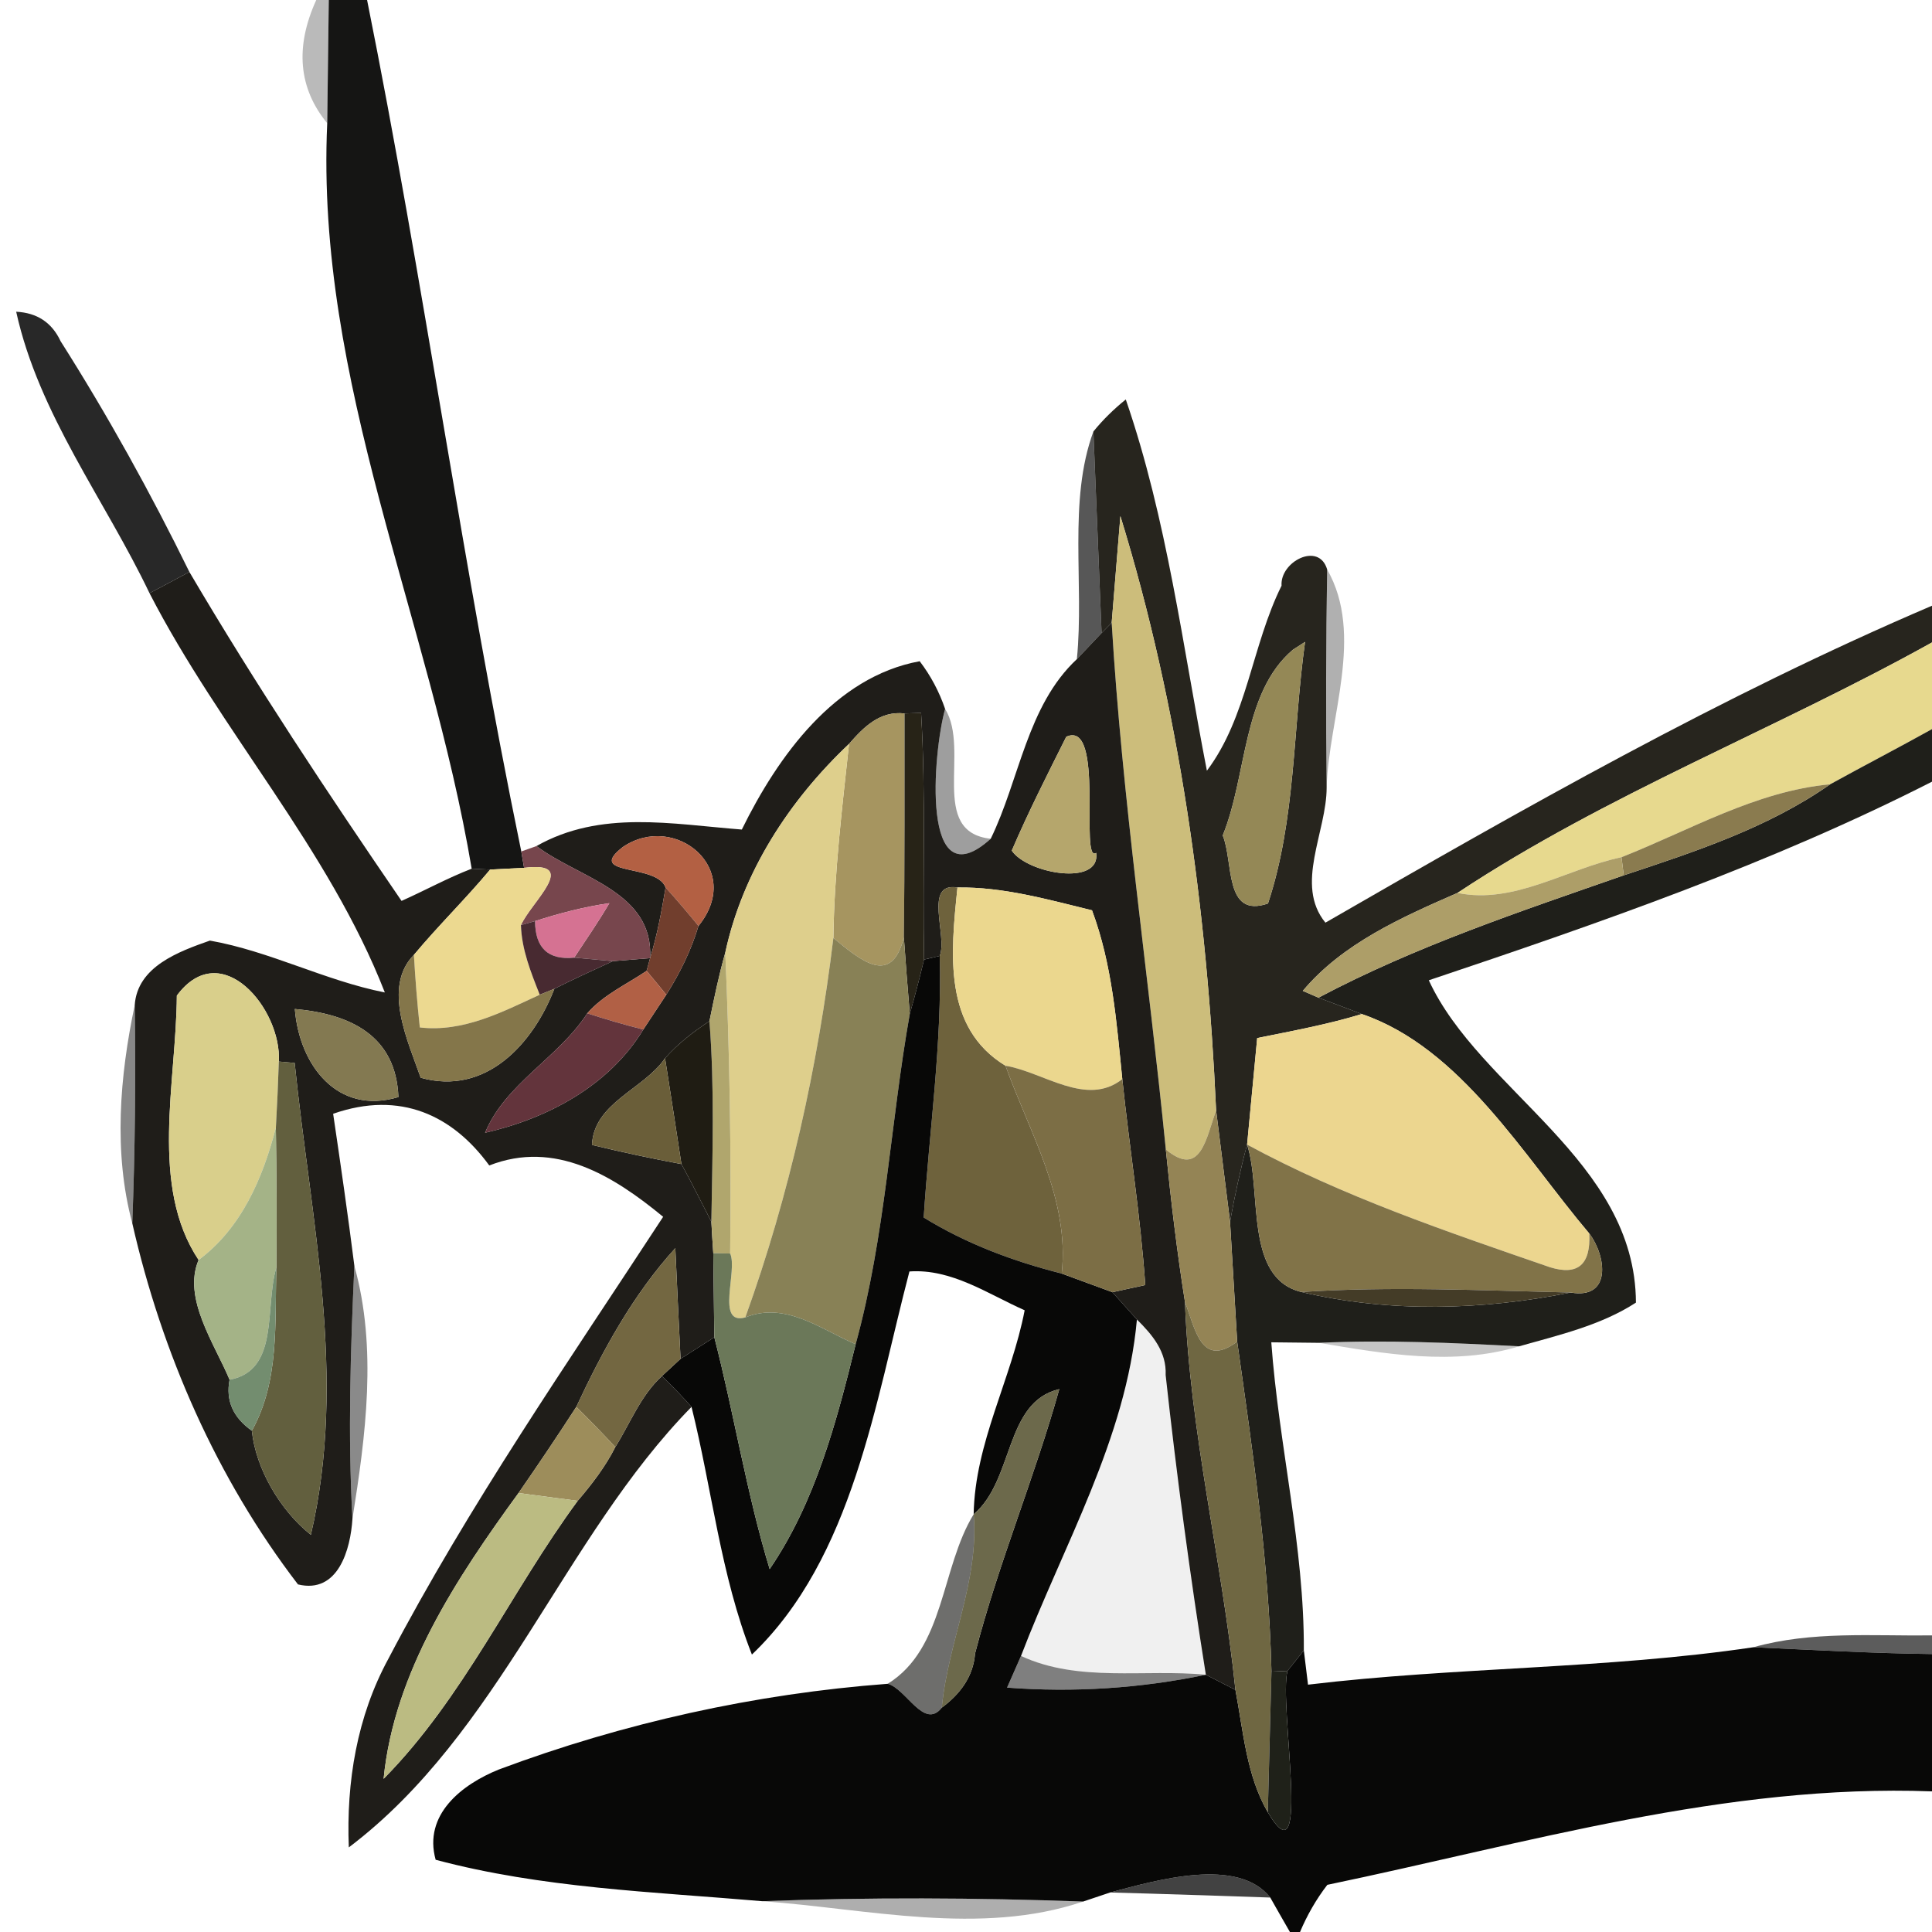 <?xml version="1.0" encoding="UTF-8" ?>
<!DOCTYPE svg PUBLIC "-//W3C//DTD SVG 1.1//EN" "http://www.w3.org/Graphics/SVG/1.1/DTD/svg11.dtd">
<svg width="111pt" height="111pt" viewBox="0 0 111 111" version="1.1" xmlns="http://www.w3.org/2000/svg">
<path fill="#000000" opacity="0.27" d=" M 18.17 0.00 L 18.89 0.00 C 18.87 1.77 18.82 5.31 18.80 7.08 C 17.15 5.07 16.94 2.70 18.17 0.00 Z" />
<path fill="#020201" opacity="0.92" d=" M 18.89 0.00 L 21.09 0.00 C 24.35 16.24 26.60 32.68 29.95 48.92 L 30.11 49.86 C 29.62 49.88 28.65 49.94 28.16 49.96 L 27.10 49.91 C 24.68 35.53 18.12 21.94 18.80 7.08 C 18.82 5.31 18.87 1.77 18.89 0.00 Z" />
<path fill="#000000" opacity="0.84" d=" M 0.93 17.91 C 2.13 17.97 2.98 18.53 3.48 19.60 C 6.19 23.87 8.65 28.31 10.88 32.86 C 10.31 33.17 9.16 33.78 8.59 34.08 C 6.02 28.70 2.23 23.81 0.93 17.91 Z" />
<path fill="#1a1810" opacity="0.94" d=" M 62.82 24.79 C 63.37 24.11 64.00 23.50 64.68 22.95 C 67.06 29.86 67.95 37.14 69.34 44.28 C 71.66 41.20 71.92 37.09 73.63 33.65 C 73.53 32.27 75.78 31.10 76.25 32.72 C 76.18 36.89 76.17 41.06 76.22 45.23 C 76.23 47.79 74.36 50.83 76.15 53.01 C 87.49 46.47 98.92 39.96 111.00 34.80 L 111.00 36.91 C 102.02 41.91 92.33 45.61 83.74 51.30 C 80.54 52.70 77.14 54.20 74.85 56.93 L 75.75 57.32 C 76.38 57.56 77.62 58.02 78.24 58.26 C 76.27 58.86 74.25 59.23 72.23 59.64 C 72.09 61.17 71.79 64.23 71.65 65.76 C 71.26 67.22 70.94 68.70 70.67 70.19 C 70.47 68.59 70.07 65.40 69.87 63.80 C 69.35 52.29 67.77 40.68 64.37 29.65 C 64.24 31.18 64.00 34.25 63.87 35.78 L 63.29 36.37 C 63.13 32.51 62.98 28.65 62.82 24.79 M 74.28 37.33 C 71.37 39.80 71.66 44.54 70.25 48.00 C 70.88 49.53 70.32 52.78 72.85 51.91 C 74.45 47.09 74.28 41.88 74.98 36.88 L 74.28 37.33 Z" />
<path fill="#000000" opacity="0.66" d=" M 61.87 37.87 C 62.30 33.54 61.35 28.78 62.82 24.79 C 62.98 28.65 63.13 32.51 63.29 36.37 C 62.94 36.74 62.23 37.49 61.87 37.87 Z" />
<path fill="#ccbd7b" opacity="1.00" d=" M 64.37 29.65 C 67.77 40.68 69.35 52.29 69.87 63.80 C 69.29 65.38 68.99 67.71 66.98 66.04 C 65.98 55.95 64.47 45.90 63.87 35.78 C 64.00 34.25 64.24 31.18 64.37 29.65 Z" />
<path fill="#110f0b" opacity="0.94" d=" M 8.59 34.08 C 9.16 33.78 10.31 33.17 10.88 32.86 C 14.68 39.32 18.84 45.58 23.07 51.76 C 24.42 51.16 25.72 50.44 27.10 49.91 L 28.16 49.96 C 26.75 51.65 25.18 53.18 23.78 54.86 C 21.96 56.71 23.44 59.82 24.17 61.92 C 27.92 62.97 30.63 59.97 31.85 56.81 C 32.95 56.25 34.09 55.74 35.21 55.22 C 35.75 55.18 36.82 55.09 37.35 55.05 L 37.15 55.78 C 36.00 56.56 34.67 57.15 33.74 58.22 C 32.08 60.78 29.03 62.26 27.87 65.08 C 31.47 64.26 35.00 62.38 36.96 59.15 C 37.29 58.65 37.95 57.65 38.28 57.15 C 39.06 55.92 39.71 54.60 40.13 53.20 C 42.79 49.92 38.77 46.64 35.79 48.66 C 33.59 50.36 37.74 49.59 38.24 50.99 C 38.01 52.35 37.76 53.72 37.35 55.05 C 37.56 51.22 33.29 50.47 30.82 48.61 C 34.51 46.52 38.60 47.35 42.62 47.66 C 44.69 43.45 47.97 38.88 52.84 37.99 C 53.48 38.83 53.96 39.74 54.30 40.73 C 53.60 43.25 52.88 51.84 56.92 48.19 C 58.58 44.79 59.00 40.55 61.87 37.87 C 62.23 37.49 62.94 36.74 63.29 36.37 L 63.87 35.78 C 64.47 45.90 65.98 55.95 66.98 66.04 C 67.27 68.96 67.62 71.89 68.08 74.80 C 68.36 82.31 70.21 89.64 70.98 97.09 C 70.56 96.87 69.71 96.44 69.28 96.22 C 68.37 90.50 67.60 84.76 66.97 79.00 C 67.03 77.66 66.21 76.69 65.32 75.81 C 64.97 75.42 64.26 74.63 63.91 74.24 C 64.38 74.14 65.33 73.93 65.80 73.83 C 65.53 69.87 64.89 65.94 64.48 62.00 C 64.15 58.72 63.90 55.41 62.74 52.30 C 60.20 51.68 57.64 50.95 55.01 50.99 C 53.02 50.66 54.46 53.78 53.99 54.92 L 53.09 55.13 C 53.00 50.40 53.20 45.68 52.92 40.96 L 51.97 40.99 C 50.56 40.83 49.62 41.77 48.78 42.74 C 45.35 45.98 42.67 50.09 41.67 54.73 C 41.30 56.03 41.03 57.35 40.76 58.67 C 39.83 59.28 38.95 59.96 38.21 60.80 C 36.97 62.60 34.12 63.35 34.01 65.78 C 35.71 66.19 37.43 66.56 39.15 66.88 C 39.75 67.97 40.30 69.09 40.87 70.19 C 40.89 70.65 40.95 71.55 40.98 72.00 C 41.00 73.61 41.02 75.22 41.04 76.83 C 40.56 77.14 39.59 77.76 39.10 78.07 C 39.02 76.48 38.87 73.30 38.80 71.71 C 36.37 74.38 34.63 77.58 33.11 80.83 C 32.03 82.50 30.92 84.15 29.79 85.78 C 26.25 90.64 22.64 96.07 22.04 102.20 C 26.64 97.54 29.34 91.46 33.19 86.23 C 34.01 85.27 34.78 84.27 35.35 83.14 C 36.21 81.77 36.81 80.17 38.03 79.06 C 38.62 79.63 39.19 80.22 39.73 80.83 C 32.36 88.35 28.73 99.57 20.04 106.14 C 19.89 102.38 20.51 98.62 22.31 95.31 C 26.94 86.47 32.65 78.25 38.10 69.91 C 35.24 67.55 31.89 65.48 28.11 66.96 C 26.02 64.09 23.01 62.64 19.14 63.99 C 19.57 66.90 19.99 69.80 20.36 72.73 C 20.14 77.56 19.98 82.41 20.25 87.25 C 20.14 89.02 19.43 91.59 17.12 91.03 C 12.45 84.94 9.30 77.74 7.60 70.28 C 7.76 66.11 7.80 61.93 7.74 57.75 C 7.89 55.53 10.27 54.67 12.06 54.04 C 15.51 54.65 18.67 56.34 22.11 57.02 C 18.89 48.76 12.65 41.97 8.59 34.08 M 61.26 42.33 C 60.18 44.49 59.08 46.65 58.13 48.87 C 59.01 50.19 63.25 50.95 62.98 49.00 C 62.01 49.67 63.50 41.31 61.26 42.33 M 10.16 57.20 C 10.13 62.18 8.58 68.13 11.41 72.39 C 10.48 74.59 12.32 77.19 13.19 79.27 C 12.96 80.46 13.39 81.44 14.47 82.20 C 14.69 84.36 16.09 86.78 17.86 88.18 C 19.97 79.15 17.85 70.09 16.93 61.07 L 16.02 60.99 C 16.19 57.98 12.71 53.76 10.16 57.20 M 16.94 57.97 C 17.19 61.18 19.38 64.09 22.89 63.03 C 22.75 59.50 20.14 58.26 16.94 57.97 Z" />
<path fill="#000000" opacity="0.31" d=" M 76.25 32.72 C 78.40 36.48 76.34 41.23 76.22 45.23 C 76.17 41.06 76.18 36.89 76.25 32.72 Z" />
<path fill="#948856" opacity="1.00" d=" M 74.28 37.33 L 74.98 36.88 C 74.28 41.88 74.45 47.09 72.85 51.91 C 70.32 52.78 70.88 49.53 70.25 48.00 C 71.66 44.54 71.37 39.80 74.28 37.33 Z" />
<path fill="#e7d98e" opacity="1.00" d=" M 83.74 51.30 C 92.33 45.61 102.02 41.91 111.00 36.91 L 111.00 41.89 C 109.06 42.97 107.09 43.99 105.15 45.06 C 100.87 45.46 97.09 47.70 93.16 49.25 C 90.03 49.90 87.00 51.98 83.74 51.30 Z" />
<path fill="#a69560" opacity="1.00" d=" M 48.78 42.74 C 49.62 41.77 50.56 40.83 51.97 40.99 C 51.97 45.27 51.98 49.56 51.93 53.85 C 51.22 56.72 49.43 55.16 47.88 53.89 C 47.93 50.15 48.38 46.45 48.78 42.74 Z" />
<path fill="#272317" opacity="1.00" d=" M 51.97 40.99 L 52.92 40.96 C 53.20 45.68 53.00 50.40 53.09 55.13 C 52.84 56.17 52.57 57.22 52.27 58.25 C 52.15 56.79 52.03 55.32 51.93 53.85 C 51.98 49.56 51.97 45.27 51.97 40.99 Z" />
<path fill="#000000" opacity="0.38" d=" M 54.30 40.73 C 55.76 43.09 53.33 47.80 56.92 48.19 C 52.88 51.84 53.60 43.25 54.30 40.73 Z" />
<path fill="#b5a66c" opacity="1.00" d=" M 61.26 42.33 C 63.50 41.31 62.01 49.67 62.98 49.00 C 63.25 50.95 59.01 50.19 58.13 48.87 C 59.08 46.65 60.18 44.49 61.26 42.33 Z" />
<path fill="#100f0a" opacity="0.93" d=" M 105.15 45.06 C 107.09 43.99 109.06 42.97 111.00 41.89 L 111.00 44.91 C 101.77 49.61 91.90 53.03 82.09 56.32 C 85.00 62.65 93.96 66.66 93.99 74.84 C 91.97 76.15 89.57 76.70 87.28 77.35 C 83.45 77.15 79.61 76.97 75.78 77.15 C 75.09 77.14 73.72 77.13 73.04 77.12 C 73.47 83.04 74.94 88.87 74.91 94.82 C 74.68 95.12 74.21 95.70 73.97 96.00 L 73.05 96.04 C 72.90 89.68 71.97 83.37 71.08 77.08 C 70.98 75.36 70.77 71.91 70.67 70.19 C 70.94 68.70 71.26 67.22 71.65 65.76 C 72.52 68.43 71.46 73.43 74.77 74.23 C 79.84 75.43 85.16 75.28 90.24 74.26 C 92.60 74.67 92.30 72.18 91.31 70.87 C 87.53 66.40 83.92 60.20 78.24 58.26 C 77.62 58.02 76.38 57.56 75.75 57.32 C 81.34 54.36 87.33 52.37 93.29 50.29 C 97.39 48.93 101.58 47.56 105.15 45.06 Z" />
<path fill="#decf8c" opacity="1.00" d=" M 41.67 54.73 C 42.67 50.09 45.35 45.98 48.78 42.74 C 48.38 46.45 47.93 50.15 47.88 53.89 C 46.98 61.32 45.36 68.65 42.82 75.69 C 41.10 76.16 42.40 73.01 41.95 72.02 C 42.02 66.25 41.92 60.49 41.67 54.73 Z" />
<path fill="#8a7b4f" opacity="1.00" d=" M 93.16 49.25 C 97.09 47.70 100.87 45.46 105.15 45.06 C 101.58 47.56 97.39 48.93 93.29 50.29 L 93.16 49.25 Z" />
<path fill="#b36043" opacity="1.00" d=" M 35.79 48.66 C 38.77 46.64 42.79 49.92 40.13 53.20 C 39.52 52.45 38.89 51.71 38.24 50.99 C 37.74 49.59 33.59 50.36 35.79 48.66 Z" />
<path fill="#77464d" opacity="1.00" d=" M 29.95 48.92 L 30.82 48.61 C 33.29 50.47 37.56 51.22 37.35 55.05 C 36.82 55.09 35.75 55.18 35.21 55.22 C 34.66 55.17 33.55 55.07 32.99 55.02 C 33.68 53.98 34.38 52.96 35.01 51.89 C 33.56 52.10 32.14 52.47 30.74 52.92 L 29.93 53.15 C 30.55 51.78 33.34 49.46 30.11 49.86 L 29.95 48.92 Z" />
<path fill="#ad9e68" opacity="1.00" d=" M 83.74 51.30 C 87.00 51.98 90.03 49.90 93.16 49.25 L 93.29 50.29 C 87.33 52.37 81.34 54.36 75.75 57.32 L 74.85 56.93 C 77.14 54.20 80.54 52.70 83.74 51.30 Z" />
<path fill="#ecd990" opacity="1.00" d=" M 28.16 49.96 C 28.65 49.94 29.62 49.88 30.11 49.86 C 33.34 49.46 30.55 51.78 29.93 53.15 C 29.97 54.55 30.50 55.86 31.01 57.15 C 28.84 58.15 26.61 59.32 24.12 59.03 C 23.97 57.64 23.86 56.25 23.78 54.86 C 25.18 53.18 26.75 51.65 28.16 49.96 Z" />
<path fill="#713e2d" opacity="1.00" d=" M 38.24 50.99 C 38.89 51.71 39.52 52.45 40.13 53.20 C 39.71 54.60 39.06 55.92 38.28 57.15 C 38.00 56.80 37.43 56.12 37.15 55.78 L 37.35 55.05 C 37.76 53.72 38.01 52.35 38.24 50.99 Z" />
<path fill="#6e623c" opacity="1.00" d=" M 53.99 54.92 C 54.46 53.78 53.02 50.66 55.01 50.99 C 54.62 54.78 54.17 59.04 57.77 61.23 C 59.16 65.12 61.46 68.87 61.00 73.17 C 58.22 72.47 55.52 71.46 53.07 69.95 C 53.39 64.94 54.13 59.95 53.99 54.92 Z" />
<path fill="#ebd78e" opacity="1.00" d=" M 55.01 50.99 C 57.64 50.95 60.20 51.68 62.74 52.30 C 63.90 55.41 64.15 58.72 64.48 62.00 C 62.42 63.62 59.97 61.60 57.77 61.23 C 54.17 59.04 54.62 54.78 55.01 50.99 Z" />
<path fill="#d57292" opacity="1.00" d=" M 30.74 52.92 C 32.14 52.47 33.56 52.10 35.01 51.89 C 34.38 52.96 33.68 53.98 32.99 55.02 C 31.50 55.17 30.75 54.47 30.74 52.92 Z" />
<path fill="#482a31" opacity="1.00" d=" M 29.93 53.15 L 30.74 52.92 C 30.75 54.47 31.50 55.17 32.99 55.02 C 33.55 55.07 34.66 55.17 35.21 55.22 C 34.09 55.74 32.95 56.25 31.85 56.81 L 31.01 57.15 C 30.50 55.86 29.97 54.55 29.93 53.15 Z" />
<path fill="#888156" opacity="1.00" d=" M 47.88 53.89 C 49.43 55.16 51.22 56.72 51.93 53.85 C 52.03 55.32 52.15 56.79 52.27 58.25 C 51.15 64.56 50.87 71.02 49.16 77.23 C 47.13 76.36 45.13 74.76 42.82 75.69 C 45.36 68.65 46.98 61.32 47.88 53.89 Z" />
<path fill="#84764a" opacity="1.00" d=" M 24.17 61.92 C 23.44 59.82 21.96 56.71 23.78 54.86 C 23.86 56.25 23.97 57.64 24.12 59.03 C 26.61 59.32 28.84 58.15 31.01 57.15 L 31.85 56.81 C 30.63 59.97 27.92 62.97 24.17 61.92 Z" />
<path fill="#b0a66d" opacity="1.00" d=" M 40.76 58.67 C 41.03 57.35 41.30 56.03 41.67 54.73 C 41.92 60.49 42.02 66.25 41.95 72.02 L 40.98 72.00 C 40.95 71.55 40.89 70.65 40.87 70.19 C 40.93 66.35 41.06 62.51 40.76 58.67 Z" />
<path fill="#020201" opacity="0.97" d=" M 53.09 55.13 L 53.99 54.92 C 54.13 59.95 53.39 64.94 53.07 69.95 C 55.52 71.46 58.22 72.47 61.00 73.17 C 61.97 73.53 62.94 73.88 63.91 74.24 C 64.26 74.63 64.97 75.42 65.32 75.81 C 64.70 82.67 61.08 88.80 58.66 95.14 C 58.46 95.60 58.06 96.50 57.86 96.96 C 61.72 97.25 65.53 97.00 69.28 96.22 C 69.71 96.44 70.56 96.87 70.98 97.09 C 71.43 99.45 71.61 102.01 72.84 104.12 C 75.38 108.41 73.46 97.86 73.97 96.00 C 74.21 95.70 74.68 95.12 74.91 94.82 C 74.97 95.31 75.09 96.29 75.15 96.79 C 83.65 95.77 92.25 95.90 100.74 94.64 C 104.15 94.79 107.58 94.99 111.00 95.03 L 111.00 102.92 C 99.14 102.48 87.74 105.90 76.26 108.29 C 75.62 109.12 75.10 110.03 74.69 111.00 L 74.11 111.00 C 73.83 110.51 73.26 109.52 72.98 109.02 C 71.12 106.66 66.45 108.02 63.78 108.73 C 63.39 108.86 62.61 109.12 62.23 109.25 C 56.08 109.03 49.93 109.00 43.79 109.23 C 37.52 108.69 31.13 108.48 25.03 106.85 C 24.31 104.26 26.53 102.52 28.67 101.66 C 35.81 98.99 43.39 97.31 51.00 96.74 C 52.06 97.01 53.09 99.41 54.11 98.11 C 55.15 97.34 55.92 96.33 56.02 95.00 C 57.35 89.85 59.43 84.93 60.86 79.81 C 57.70 80.55 58.27 85.04 55.94 87.00 C 56.01 82.89 58.11 79.24 58.87 75.28 C 56.75 74.34 54.67 72.88 52.25 73.05 C 50.29 80.51 49.02 89.50 43.20 95.06 C 41.40 90.49 40.91 85.56 39.73 80.83 C 39.19 80.22 38.62 79.63 38.03 79.06 C 38.30 78.81 38.83 78.32 39.10 78.07 C 39.59 77.76 40.56 77.14 41.04 76.83 C 42.18 81.25 42.89 85.78 44.22 90.15 C 46.85 86.29 48.06 81.70 49.16 77.23 C 50.87 71.02 51.15 64.56 52.27 58.25 C 52.57 57.22 52.84 56.17 53.09 55.13 Z" />
<path fill="#d9cf8b" opacity="1.00" d=" M 10.16 57.20 C 12.71 53.76 16.19 57.98 16.02 60.99 C 15.98 62.25 15.92 63.52 15.85 64.79 C 15.10 67.68 13.88 70.55 11.41 72.39 C 8.58 68.13 10.13 62.18 10.16 57.20 Z" />
<path fill="#b16045" opacity="1.00" d=" M 33.74 58.22 C 34.67 57.15 36.00 56.56 37.15 55.78 C 37.43 56.12 38.00 56.80 38.28 57.15 C 37.95 57.65 37.29 58.65 36.96 59.15 C 35.88 58.88 34.80 58.56 33.74 58.22 Z" />
<path fill="#000000" opacity="0.47" d=" M 7.60 70.28 C 6.51 66.21 6.88 61.83 7.74 57.75 C 7.80 61.93 7.76 66.11 7.60 70.28 Z" />
<path fill="#837951" opacity="1.00" d=" M 16.94 57.97 C 20.14 58.26 22.75 59.50 22.89 63.03 C 19.38 64.09 17.19 61.18 16.94 57.97 Z" />
<path fill="#63343c" opacity="1.00" d=" M 27.87 65.08 C 29.03 62.26 32.08 60.78 33.74 58.22 C 34.80 58.56 35.88 58.88 36.96 59.15 C 35.00 62.38 31.47 64.26 27.87 65.08 Z" />
<path fill="#ecd68f" opacity="1.00" d=" M 78.24 58.26 C 83.92 60.20 87.53 66.40 91.31 70.87 C 91.40 72.66 90.65 73.30 89.06 72.81 C 83.15 70.77 77.16 68.75 71.65 65.76 C 71.79 64.23 72.09 61.17 72.23 59.64 C 74.25 59.23 76.27 58.86 78.24 58.26 Z" />
<path fill="#1f1c13" opacity="1.00" d=" M 38.21 60.80 C 38.95 59.96 39.83 59.28 40.76 58.67 C 41.06 62.51 40.93 66.35 40.87 70.19 C 40.30 69.09 39.75 67.97 39.15 66.88 C 38.92 65.36 38.45 62.32 38.21 60.80 Z" />
<path fill="#625f3e" opacity="1.00" d=" M 16.02 60.99 L 16.93 61.07 C 17.85 70.09 19.97 79.15 17.86 88.18 C 16.09 86.78 14.69 84.36 14.47 82.20 C 16.07 79.34 15.78 76.00 15.88 72.82 C 15.90 70.15 15.89 67.47 15.85 64.79 C 15.92 63.52 15.98 62.25 16.02 60.99 Z" />
<path fill="#6a5e39" opacity="1.00" d=" M 38.21 60.80 C 38.45 62.32 38.92 65.36 39.15 66.88 C 37.43 66.56 35.71 66.19 34.01 65.78 C 34.12 63.35 36.97 62.60 38.21 60.80 Z" />
<path fill="#7c6e45" opacity="1.00" d=" M 57.77 61.23 C 59.97 61.60 62.42 63.62 64.48 62.00 C 64.89 65.94 65.53 69.87 65.80 73.83 C 65.33 73.93 64.38 74.14 63.91 74.24 C 62.94 73.88 61.97 73.53 61.00 73.17 C 61.46 68.87 59.16 65.12 57.77 61.23 Z" />
<path fill="#948455" opacity="1.00" d=" M 66.98 66.04 C 68.99 67.71 69.29 65.38 69.87 63.80 C 70.07 65.40 70.47 68.59 70.67 70.19 C 70.77 71.91 70.98 75.36 71.08 77.08 C 69.03 78.62 68.68 76.39 68.08 74.80 C 67.62 71.89 67.27 68.96 66.98 66.04 Z" />
<path fill="#a4b387" opacity="1.00" d=" M 11.41 72.39 C 13.88 70.55 15.10 67.68 15.85 64.79 C 15.89 67.47 15.90 70.15 15.88 72.82 C 15.19 75.11 16.08 78.74 13.19 79.27 C 12.32 77.19 10.48 74.59 11.41 72.39 Z" />
<path fill="#817348" opacity="1.00" d=" M 71.65 65.76 C 77.16 68.75 83.15 70.77 89.06 72.81 C 90.65 73.30 91.40 72.66 91.31 70.87 C 92.30 72.18 92.60 74.67 90.24 74.26 C 85.08 74.14 79.92 73.89 74.77 74.23 C 71.46 73.43 72.52 68.43 71.65 65.76 Z" />
<path fill="#736741" opacity="1.00" d=" M 33.11 80.83 C 34.63 77.58 36.37 74.38 38.80 71.71 C 38.87 73.30 39.02 76.48 39.10 78.07 C 38.83 78.32 38.30 78.81 38.03 79.06 C 36.81 80.17 36.21 81.77 35.35 83.14 C 34.62 82.35 33.87 81.58 33.11 80.83 Z" />
<path fill="#6b7859" opacity="1.00" d=" M 40.98 72.00 L 41.95 72.02 C 42.40 73.01 41.10 76.16 42.82 75.69 C 45.13 74.76 47.13 76.36 49.16 77.23 C 48.06 81.70 46.85 86.29 44.22 90.15 C 42.89 85.78 42.18 81.25 41.04 76.83 C 41.02 75.22 41.00 73.61 40.98 72.00 Z" />
<path fill="#738d6f" opacity="1.00" d=" M 13.19 79.27 C 16.08 78.74 15.19 75.11 15.88 72.82 C 15.78 76.00 16.07 79.34 14.47 82.20 C 13.39 81.44 12.96 80.46 13.19 79.27 Z" />
<path fill="#000000" opacity="0.46" d=" M 20.36 72.73 C 21.68 77.46 21.01 82.48 20.25 87.25 C 19.98 82.41 20.14 77.56 20.36 72.73 Z" />
<path fill="#443c27" opacity="1.00" d=" M 74.77 74.23 C 79.92 73.89 85.08 74.14 90.24 74.26 C 85.16 75.28 79.84 75.43 74.77 74.23 Z" />
<path fill="#6f6742" opacity="1.00" d=" M 68.08 74.80 C 68.68 76.39 69.03 78.62 71.08 77.08 C 71.97 83.37 72.90 89.68 73.05 96.04 C 72.98 98.73 72.91 101.42 72.84 104.12 C 71.61 102.01 71.43 99.45 70.98 97.09 C 70.21 89.64 68.36 82.31 68.08 74.80 Z" />
<path fill="#000000" opacity="0.06" d=" M 65.32 75.81 C 66.21 76.69 67.03 77.66 66.97 79.00 C 67.60 84.76 68.37 90.50 69.28 96.22 C 65.77 95.88 61.97 96.68 58.66 95.14 C 61.08 88.80 64.70 82.67 65.32 75.81 Z" />
<path fill="#000000" opacity="0.23" d=" M 75.78 77.15 C 79.61 76.97 83.45 77.15 87.28 77.35 C 83.54 78.49 79.52 77.78 75.78 77.15 Z" />
<path fill="#656243" opacity="0.95" d=" M 55.94 87.00 C 58.27 85.04 57.70 80.55 60.86 79.81 C 59.43 84.93 57.35 89.85 56.02 95.00 C 55.92 96.33 55.15 97.34 54.11 98.11 C 54.46 94.35 56.26 90.84 55.94 87.00 Z" />
<path fill="#9d8d5b" opacity="1.00" d=" M 33.11 80.83 C 33.87 81.58 34.62 82.35 35.35 83.14 C 34.78 84.27 34.01 85.27 33.19 86.23 C 32.34 86.12 30.64 85.89 29.79 85.78 C 30.92 84.15 32.03 82.50 33.11 80.83 Z" />
<path fill="#bbbb82" opacity="1.00" d=" M 22.04 102.20 C 22.64 96.07 26.25 90.64 29.79 85.78 C 30.64 85.89 32.34 86.12 33.19 86.23 C 29.34 91.46 26.64 97.54 22.04 102.20 Z" />
<path fill="#0e0e0a" opacity="0.60" d=" M 51.00 96.74 C 54.29 94.71 54.05 90.08 55.94 87.00 C 56.26 90.84 54.46 94.35 54.11 98.11 C 53.09 99.41 52.06 97.01 51.00 96.74 Z" />
<path fill="#000000" opacity="0.64" d=" M 100.74 94.64 C 104.08 93.70 107.57 94.00 111.00 93.96 L 111.00 95.03 C 107.58 94.99 104.15 94.79 100.74 94.64 Z" />
<path fill="#000000" opacity="0.50" d=" M 57.86 96.96 C 58.06 96.50 58.46 95.60 58.66 95.14 C 61.97 96.68 65.77 95.88 69.28 96.22 C 65.53 97.00 61.72 97.25 57.86 96.96 Z" />
<path fill="#1f2119" opacity="1.00" d=" M 73.05 96.04 L 73.97 96.00 C 73.46 97.86 75.38 108.41 72.84 104.12 C 72.91 101.42 72.98 98.73 73.05 96.04 Z" />
<path fill="#000000" opacity="0.74" d=" M 63.78 108.73 C 66.45 108.02 71.12 106.66 72.98 109.02 C 69.91 108.92 66.84 108.81 63.78 108.73 Z" />
<path fill="#000000" opacity="0.32" d=" M 43.79 109.23 C 49.93 109.00 56.08 109.03 62.23 109.25 C 56.33 111.25 49.81 109.66 43.79 109.23 Z" />
</svg>
